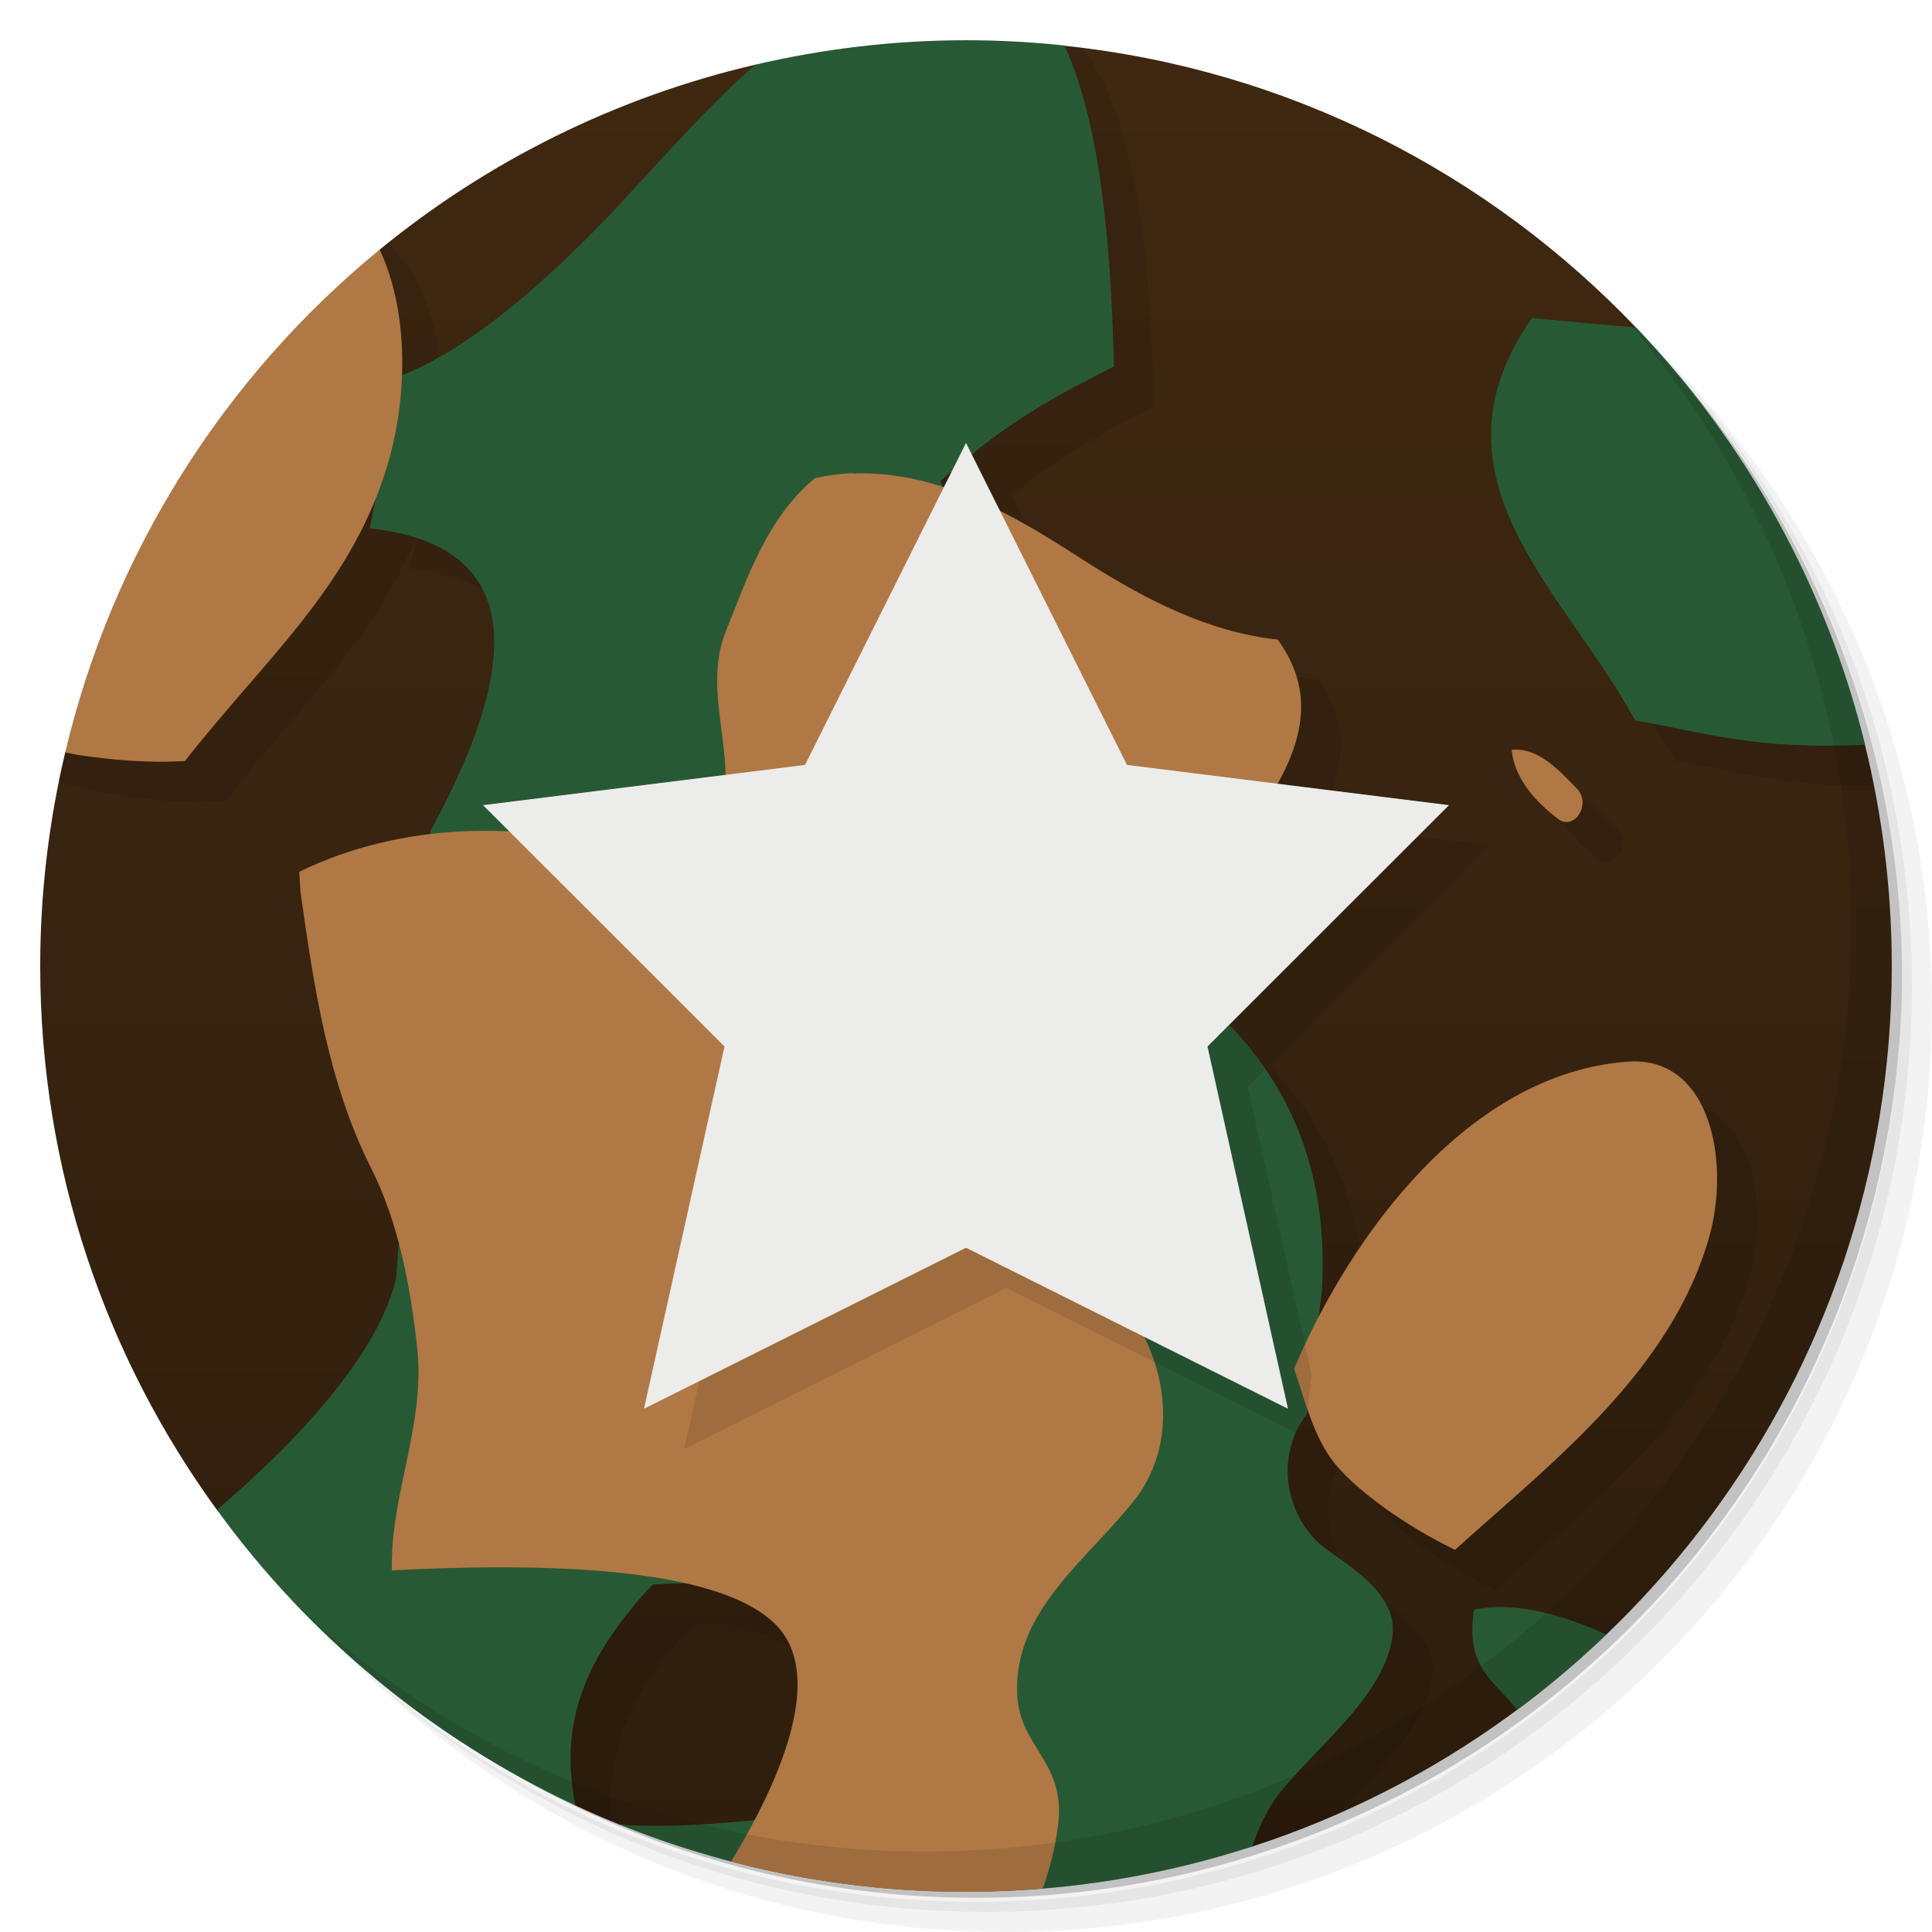 <svg xmlns="http://www.w3.org/2000/svg" viewBox="0 0 48 48">
 <defs>
  <linearGradient id="linearGradient3764" x1="1" x2="47" gradientUnits="userSpaceOnUse" gradientTransform="matrix(0,-1,1,0,-1.5e-6,48)">
   <stop style="stop-color:#2f1e0d;stop-opacity:1"/>
   <stop offset="1" style="stop-color:#3f2811;stop-opacity:1"/>
  </linearGradient>
 </defs>
 <g>
  <path d="m 36.31 5 c 5.859 4.062 9.688 10.831 9.688 18.5 c 0 12.426 -10.07 22.5 -22.5 22.5 c -7.669 0 -14.438 -3.828 -18.5 -9.688 c 1.037 1.822 2.306 3.499 3.781 4.969 c 4.085 3.712 9.514 5.969 15.469 5.969 c 12.703 0 23 -10.298 23 -23 c 0 -5.954 -2.256 -11.384 -5.969 -15.469 c -1.469 -1.475 -3.147 -2.744 -4.969 -3.781 z m 4.969 3.781 c 3.854 4.113 6.219 9.637 6.219 15.719 c 0 12.703 -10.297 23 -23 23 c -6.081 0 -11.606 -2.364 -15.719 -6.219 c 4.16 4.144 9.883 6.719 16.219 6.719 c 12.703 0 23 -10.298 23 -23 c 0 -6.335 -2.575 -12.06 -6.719 -16.219 z" style="opacity:0.05"/>
  <path d="m 41.28 8.781 c 3.712 4.085 5.969 9.514 5.969 15.469 c 0 12.703 -10.297 23 -23 23 c -5.954 0 -11.384 -2.256 -15.469 -5.969 c 4.113 3.854 9.637 6.219 15.719 6.219 c 12.703 0 23 -10.298 23 -23 c 0 -6.081 -2.364 -11.606 -6.219 -15.719 z" style="opacity:0.1"/>
  <path d="m 31.25 2.375 c 8.615 3.154 14.75 11.417 14.75 21.13 c 0 12.426 -10.07 22.5 -22.5 22.5 c -9.708 0 -17.971 -6.135 -21.12 -14.75 a 23 23 0 0 0 44.875 -7 a 23 23 0 0 0 -16 -21.875 z" style="opacity:0.2"/>
 </g>
 <g>
  <path d="m 26.447 1.131 c -2.02 1.042 -4.833 1.801 -7.686 0.477 c -3.478 0.811 -6.655 2.404 -9.328 4.594 l -7.811 12.492 l -0.002 0.002 c -0.402 1.704 -0.621 3.478 -0.621 5.305 c 0 5.05 1.63 9.716 4.389 13.51 l 0.002 0.002 l 8.906 7.342 l 0.002 0.002 c 0.359 0.167 0.722 0.324 1.09 0.473 c 0.001 0 0.001 0 0.002 0 c 5.576 0.767 10.595 0.56 15.725 0.545 c 0.001 0 0.001 0 0.002 0 c 9.218 -2.997 15.883 -11.655 15.883 -21.873 c 0 -1.896 -0.234 -3.736 -0.666 -5.498 l -0.002 -0.002 l -5.686 -10.363 c -0.001 -0.001 -0.001 -0.001 -0.002 -0.002 c -3.66 -3.839 -8.631 -6.415 -14.197 -7 z" style="fill:url(#linearGradient3764);fill-opacity:1"/>
  <path d="m 24 1 c -0.734 0 -1.458 0.038 -2.174 0.105 -2.528 1.411 -4.523 4.149 -6.451 6.02 -1.198 1.171 -2.813 2.568 -4.387 3.195 0.054 -1.424 -0.228 -2.874 -1.018 -3.912 -0.1 -0.13 -0.212 -0.253 -0.326 -0.373 c -0.001 0.001 -0.001 0.001 -0.002 0.002 c -0.509 0.407 -0.999 0.837 -1.471 1.285 -0.014 0.013 -0.027 0.026 -0.041 0.039 -0.471 0.45 -0.925 0.918 -1.357 1.406 -0.876 0.99 -1.668 2.055 -2.365 3.186 c -0.001 0.001 -0.001 0.003 -0.002 0.004 -0.336 0.544 -0.647 1.104 -0.938 1.678 -0.019 0.037 -0.038 0.074 -0.057 0.111 -0.278 0.556 -0.533 1.126 -0.766 1.707 -0.023 0.058 -0.045 0.117 -0.068 0.176 -0.227 0.58 -0.433 1.171 -0.613 1.773 -0.013 0.043 -0.025 0.086 -0.037 0.129 -0.183 0.624 -0.343 1.257 -0.473 1.902 0.492 0.131 0.985 0.245 1.484 0.322 0.879 0.133 1.762 0.203 2.656 0.152 c 1.817 -2.322 3.737 -4.02 4.752 -6.596 l -0.16 0.813 c 3.477 0.383 4.082 2.816 1.5 7.531 l -0.006 0.088 c -1.116 0.132 -2.215 0.412 -3.246 0.914 l 0.031 0.5 c 0.328 2.336 0.688 4.748 1.75 6.854 0.303 0.598 0.517 1.245 0.689 1.904 l -0.063 0.83 c -0.436 1.916 -2.516 4.132 -4.596 5.879 2.381 2.886 5.452 5.18 8.961 6.633 -0.161 -1.543 0.286 -3.068 2.01 -4.895 0.28 -0.015 0.532 -0.015 0.793 -0.02 0.971 0.22 1.779 0.535 2.256 1.012 1.026 1.028 0.46 2.973 -0.531 4.861 -0.508 0.05 -0.915 0.076 -1.309 0.1 c 1.785 0.444 3.65 0.684 5.572 0.684 c 3.281 0 6.399 -0.692 9.223 -1.93 0.936 -1.027 2.188 -2.123 2.371 -3.4 0.133 -0.934 -0.771 -1.574 -1.564 -2.125 -1.063 -0.715 -1.41 -2.32 -0.563 -3.406 l 0.016 -0.133 c 0.151 0.435 0.324 0.86 0.574 1.217 0.547 0.77 1.934 1.73 3.094 2.281 2.418 -2.184 5.371 -4.43 6.316 -7.781 0.484 -1.703 0.112 -4.192 -1.688 -4.346 -0.12 -0.01 -0.246 -0.009 -0.379 0.002 -3.425 0.276 -6.071 3.332 -7.637 6.332 l 0.078 -0.635 c 0.165 -2.73 -0.663 -4.901 -2.307 -6.609 l 5.465 -5.463 -4.283 -0.535 c 0.647 -1.17 0.922 -2.351 0.027 -3.582 -1.723 -0.184 -3.273 -0.992 -4.719 -1.906 -0.696 -0.45 -1.422 -0.907 -2.182 -1.291 l -0.695 -1.389 c 1.286 -1.034 2.378 -1.61 3.529 -2.199 c -0.075 -2.616 -0.258 -6.945 -1.775 -8.912 -0.951 -0.12 -1.918 -0.189 -2.902 -0.189 m 15.06 7.898 c -2.781 4 0.855 6.816 2.563 10 1.509 0.259 2.698 0.657 4.943 0.631 c -0.772 -3.916 -2.538 -7.474 -5.02 -10.402 -0.802 -0.065 -1.63 -0.141 -2.482 -0.229 m -0.5 10.73 c 0.066 0.719 0.609 1.305 1.156 1.719 0.398 0.301 0.832 -0.367 0.469 -0.75 -0.43 -0.434 -0.945 -1.035 -1.625 -0.969 z m -0.313 21.299 c -0.211 0.004 -0.43 0.02 -0.625 0.063 -0.105 0.663 0.003 1.074 0.191 1.404 0.554 -0.416 1.086 -0.859 1.6 -1.322 -0.394 -0.093 -0.788 -0.149 -1.166 -0.145 z" style="fill:#000;fill-opacity:0.098"/>
  <path d="m 24 1 c -1.803 0 -3.555 0.215 -5.238 0.607 c -1.606 1.421 -3.02 3.187 -4.387 4.518 c -1.211 1.184 -2.848 2.602 -4.438 3.219 l -0.75 3.781 c 3.477 0.383 4.082 2.816 1.5 7.531 l -0.844 11.09 c -0.426 1.872 -2.423 4.04 -4.455 5.764 c 2.287 3.145 5.351 5.687 8.91 7.346 c -0.349 -1.753 -0.025 -3.431 1.92 -5.492 c 0.441 -0.023 0.867 -0.031 1.25 -0.031 c 5.742 0.008 4.662 2.703 1.4 5.875 c -1.747 0.177 -2.733 0.179 -3.48 0.121 c 2.66 1.075 5.566 1.672 8.611 1.672 c 2.485 0 4.876 -0.398 7.117 -1.127 c 0.151 -0.449 0.342 -0.882 0.631 -1.266 c 0.91 -1.18 2.631 -2.438 2.846 -3.938 c 0.133 -0.934 -0.771 -1.574 -1.564 -2.125 c -1.063 -0.715 -1.41 -2.32 -0.563 -3.406 l 0.375 -3.063 c 0.215 -3.551 -1.238 -6.163 -4 -8.03 l -5.48 -12.09 c 1.656 -1.5 2.934 -2.147 4.316 -2.854 c -0.065 -2.258 -0.218 -5.779 -1.23 -7.971 c -0.804 -0.085 -1.62 -0.131 -2.447 -0.131 z m 14.06 6.898 c -2.781 4 0.855 6.816 2.563 10 c 1.671 0.287 2.957 0.741 5.715 0.604 c -0.971 -3.958 -2.967 -7.511 -5.689 -10.367 c -0.834 -0.066 -1.697 -0.145 -2.588 -0.236 z m -0.813 32.03 c -0.211 0.004 -0.43 0.02 -0.625 0.063 c -0.231 1.464 0.515 1.763 1.072 2.49 c 0.778 -0.578 1.516 -1.206 2.215 -1.875 c -0.85 -0.38 -1.79 -0.687 -2.662 -0.678 z" style="fill:#285935;fill-opacity:1"/>
  <path d="m 9.434 6.201 c -3.837 3.144 -6.634 7.506 -7.813 12.494 c 0.106 0.019 0.212 0.044 0.318 0.061 c 0.879 0.133 1.762 0.203 2.656 0.152 c 1.969 -2.516 4.074 -4.281 5 -7.25 c 0.522 -1.674 0.593 -3.841 -0.162 -5.457 z m 11.754 5.551 c -0.313 0.016 -0.613 0.059 -0.938 0.125 c -1.176 0.969 -1.672 2.444 -2.219 3.813 c -0.664 1.652 0.517 3.469 -0.313 4.969 c -0.547 0.5 -1.384 0.654 -2.064 0.479 c -2.684 -0.734 -5.652 -0.729 -8.219 0.521 l 0.031 0.5 c 0.328 2.336 0.688 4.748 1.75 6.854 c 0.688 1.359 0.98 2.953 1.145 4.438 c 0.227 1.898 -0.672 3.694 -0.625 5.563 c 3.629 -0.184 8.06 -0.125 9.531 1.344 c 1.215 1.218 0.214 3.723 -1.105 5.895 c 1.865 0.488 3.82 0.75 5.838 0.75 c 0.644 0 1.28 -0.034 1.91 -0.086 c 0.211 -0.609 0.35 -1.227 0.393 -1.715 c 0.113 -1.453 -0.965 -1.813 -1.031 -3.094 c -0.102 -2.105 1.777 -3.375 2.941 -4.875 c 1.289 -1.688 0.652 -4.23 -1.031 -5.566 c 0.594 -2.465 0.828 -5.063 1.625 -7.527 c 0.91 -2.785 5.02 -5.387 2.938 -8.25 c -1.723 -0.184 -3.273 -0.992 -4.719 -1.906 c -1.738 -1.125 -3.664 -2.309 -5.844 -2.219 l 0.006 -0.01 z m 16.369 6.877 c 0.066 0.719 0.609 1.305 1.156 1.719 c 0.398 0.301 0.832 -0.367 0.469 -0.75 c -0.43 -0.434 -0.945 -1.035 -1.625 -0.969 z m 3.223 7.748 c -0.12 -0.01 -0.246 -0.009 -0.379 0.002 c -3.922 0.316 -6.824 4.277 -8.25 7.625 c 0.25 0.734 0.461 1.586 0.906 2.219 c 0.547 0.77 1.934 1.73 3.094 2.281 c 2.418 -2.184 5.371 -4.43 6.316 -7.781 c 0.484 -1.703 0.112 -4.192 -1.688 -4.346 z" style="fill:#b07845;fill-opacity:1"/>
  <path d="m 19 27 -2 9 8 -4 7.195 3.598 c 0.072 -0.159 0.159 -0.315 0.271 -0.459 l 0.121 -0.992 -1.588 -7.146 0.436 -0.434 c -0.656 -0.958 -1.523 -1.796 -2.594 -2.52 z" style="fill:#000;fill-opacity:0.098"/>
 </g>
 <g>
  <g>
   <g transform="translate(1,1)">
    <g style="opacity:0.1">
     <!-- color: #3f2811 -->
    </g>
   </g>
  </g>
 </g>
 <g>
  <g>
   <!-- color: #3f2811 -->
   <g>
    <path d="m 16 35 l 2 -9 l -6 -5.996 l 8 -1 l 4 -8 l 4 8 l 8 1 l -6 5.996 l 2 9 l -8 -4 m -8 4" style="fill:#ececeb;fill-opacity:1;stroke:none;fill-rule:nonzero"/>
   </g>
  </g>
 </g>
 <g>
  <path d="m 40.03 7.531 c 3.712 4.084 5.969 9.514 5.969 15.469 0 12.703 -10.297 23 -23 23 c -5.954 0 -11.384 -2.256 -15.469 -5.969 4.178 4.291 10.01 6.969 16.469 6.969 c 12.703 0 23 -10.298 23 -23 0 -6.462 -2.677 -12.291 -6.969 -16.469 z" style="opacity:0.1"/>
 </g>
</svg>
